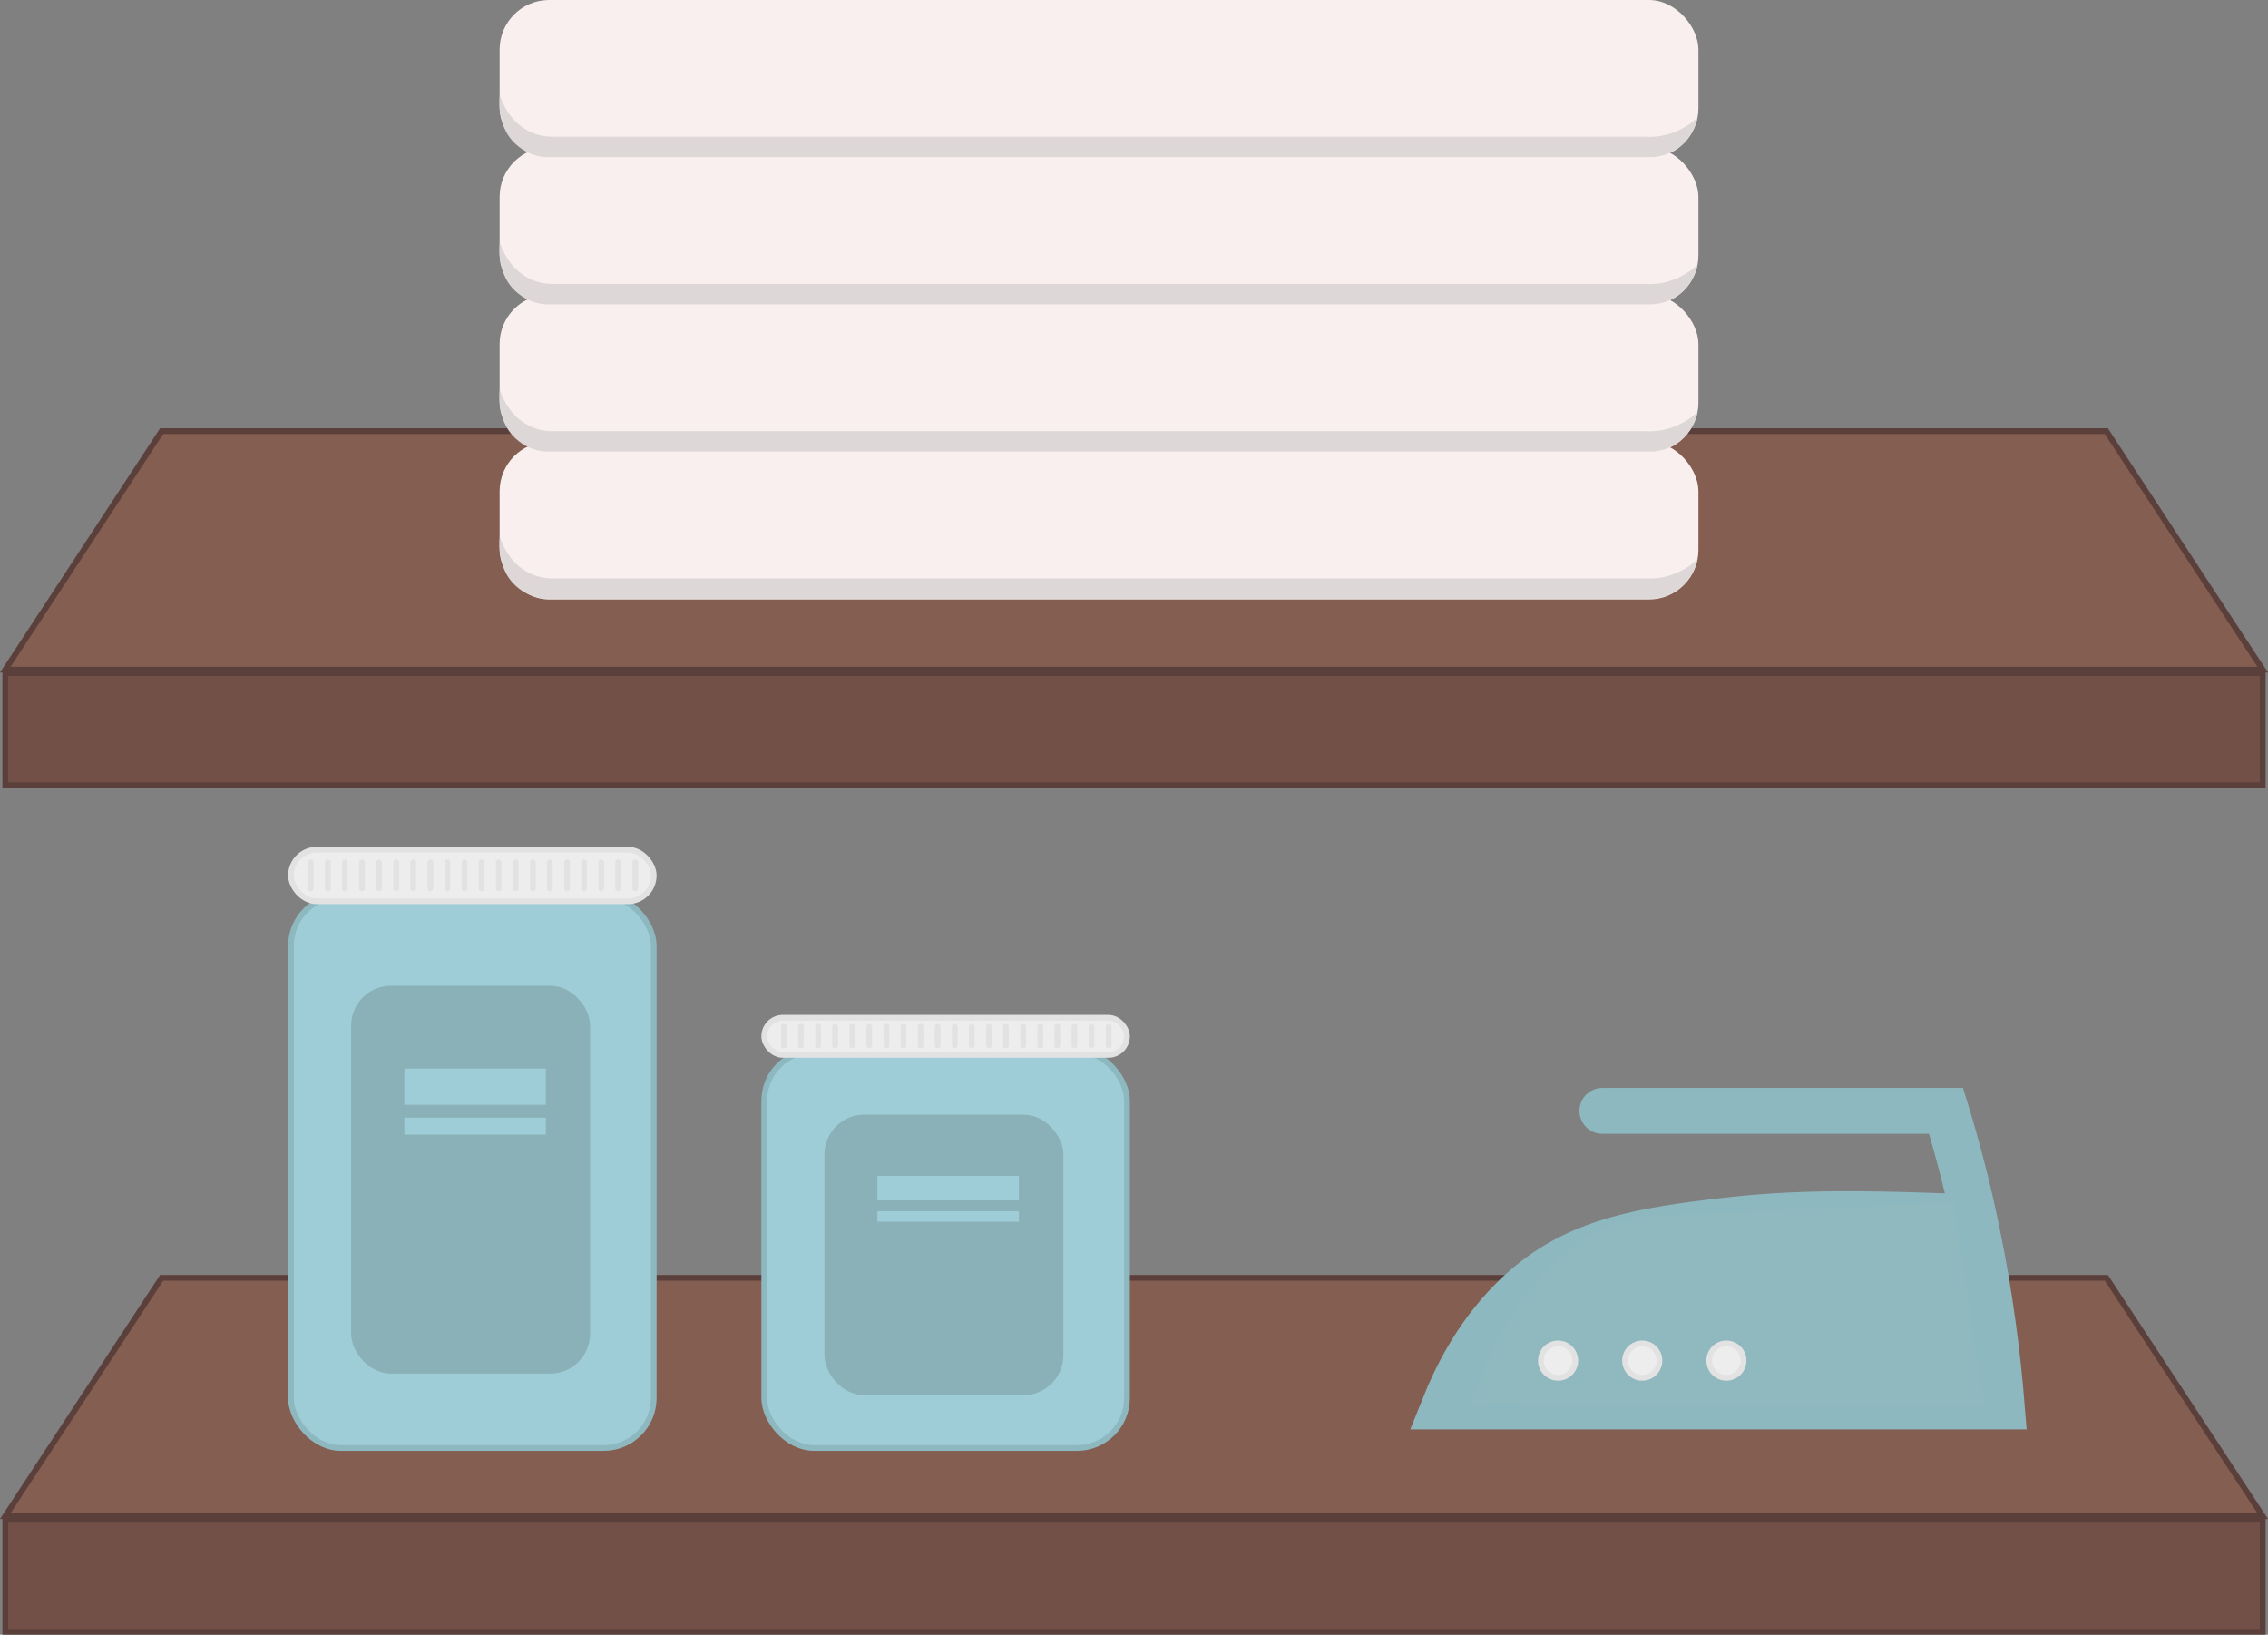<?xml version="1.0" encoding="UTF-8"?>
<svg id="laundry_shelf" xmlns="http://www.w3.org/2000/svg" viewBox="0 0 98.91 71.28">
  <rect x="0" y="0" width="98.91" height="71.28" fill="#808080" stroke="none"/>
  <rect x=".23" y="66.27" width="98.45" height="4.89" fill="#725047" stroke="#5b3f3b" stroke-miterlimit="10" stroke-width=".25"/>
  <polygon points="98.68 66.11 .23 66.11 7.05 55.72 91.86 55.72 98.68 66.11" fill="#845e51" stroke="#5b3f3b" stroke-miterlimit="10" stroke-width=".25"/>
  <rect x=".23" y="29.35" width="98.45" height="4.89" fill="#725047" stroke="#5b3f3b" stroke-miterlimit="10" stroke-width=".25"/>
  <polygon points="98.68 29.2 .23 29.2 7.05 18.8 91.86 18.8 98.68 29.2" fill="#845e51" stroke="#5b3f3b" stroke-miterlimit="10" stroke-width=".25"/>
  <rect x="21.79" y="19.26" width="52.28" height="6.88" rx="2.16" ry="2.16" fill="#f9efef"/>
  <path d="M21.8,23.39c-.03.24-.04.6.06,1.01.04.17.09.37.21.6.31.59.83.85,1,.93.15.07.38.15.69.18h48.27c.17,0,.45-.04.76-.17.09-.04.39-.18.67-.47.39-.4.52-.86.57-1.08-.2.19-.59.5-1.17.69-.46.15-.87.16-1.13.14H23.98c-.23-.01-.53-.06-.85-.21-.95-.44-1.27-1.41-1.34-1.62Z" fill="#ddd7d7"/>
  <rect x="21.79" y="12.84" width="52.28" height="6.88" rx="2.16" ry="2.16" fill="#f9efef"/>
  <path d="M21.8,16.97c-.03.24-.04.6.06,1.01.04.17.09.37.21.6.31.59.83.85,1,.93.15.07.38.15.69.18h48.27c.17,0,.45-.04.76-.17.09-.04.39-.18.67-.47.39-.4.52-.86.57-1.08-.2.19-.59.5-1.17.69-.46.15-.87.16-1.13.14H23.98c-.23-.01-.53-.06-.85-.21-.95-.44-1.27-1.41-1.34-1.62Z" fill="#ddd7d7"/>
  <rect x="21.79" y="6.42" width="52.28" height="6.88" rx="2.16" ry="2.16" fill="#f9efef"/>
  <path d="M21.8,10.55c-.03.24-.04.6.06,1.01.04.17.09.37.21.6.31.59.83.85,1,.93.15.07.38.15.69.18h48.27c.17,0,.45-.04.76-.17.09-.04.39-.18.67-.47.39-.4.52-.86.57-1.08-.2.19-.59.5-1.17.69-.46.15-.87.16-1.13.14H23.98c-.23-.01-.53-.06-.85-.21-.95-.44-1.27-1.41-1.34-1.62Z" fill="#ddd7d7"/>
  <rect x="21.79" width="52.28" height="6.88" rx="2.16" ry="2.16" fill="#f9efef"/>
  <path d="M21.8,4.13c-.03.24-.04.6.06,1.01.04.17.09.37.21.6.31.59.83.85,1,.93.15.07.38.15.69.18h48.27c.17,0,.45-.04.76-.17.09-.04.39-.18.67-.47.39-.4.52-.86.57-1.08-.2.19-.59.5-1.17.69-.46.15-.87.16-1.13.14H23.98c-.23-.01-.53-.06-.85-.21-.95-.44-1.27-1.41-1.34-1.62Z" fill="#ddd7d7"/>
  <rect x="12.69" y="39.06" width="15.82" height="24.08" rx="2.18" ry="2.18" fill="#9ecdd8" stroke="#8eb8bf" stroke-miterlimit="10" stroke-width=".25"/>
  <rect x="12.69" y="37.05" width="15.82" height="2.25" rx="1.13" ry="1.13" fill="#ededed" stroke="#e2e2e2" stroke-miterlimit="10" stroke-width=".25"/>
  <rect x="15.44" y="43.11" width="10.17" height="16.66" rx="1.61" ry="1.61" fill="#8ab1b7" stroke="#8ab1b7" stroke-miterlimit="10" stroke-width=".25"/>
  <rect x="17.51" y="46.47" width="6.42" height="1.83" fill="#9ecdd8" stroke="#8ab1b7" stroke-miterlimit="10" stroke-width=".25"/>
  <rect x="17.51" y="48.61" width="6.42" height=".99" fill="#9ecdd8" stroke="#8ab1b7" stroke-miterlimit="10" stroke-width=".25"/>
  <line x1="13.55" y1="37.6" x2="13.55" y2="38.74" fill="none" stroke="#e2e2e2" stroke-linecap="round" stroke-linejoin="round" stroke-width=".25"/>
  <line x1="14.3" y1="37.6" x2="14.3" y2="38.74" fill="none" stroke="#e2e2e2" stroke-linecap="round" stroke-linejoin="round" stroke-width=".25"/>
  <line x1="15.04" y1="37.6" x2="15.04" y2="38.74" fill="none" stroke="#e2e2e2" stroke-linecap="round" stroke-linejoin="round" stroke-width=".25"/>
  <line x1="15.79" y1="37.6" x2="15.79" y2="38.74" fill="none" stroke="#e2e2e2" stroke-linecap="round" stroke-linejoin="round" stroke-width=".25"/>
  <line x1="16.53" y1="37.6" x2="16.53" y2="38.74" fill="none" stroke="#e2e2e2" stroke-linecap="round" stroke-linejoin="round" stroke-width=".25"/>
  <line x1="17.28" y1="37.6" x2="17.28" y2="38.74" fill="none" stroke="#e2e2e2" stroke-linecap="round" stroke-linejoin="round" stroke-width=".25"/>
  <line x1="18.02" y1="37.6" x2="18.02" y2="38.74" fill="none" stroke="#e2e2e2" stroke-linecap="round" stroke-linejoin="round" stroke-width=".25"/>
  <line x1="18.77" y1="37.6" x2="18.77" y2="38.74" fill="none" stroke="#e2e2e2" stroke-linecap="round" stroke-linejoin="round" stroke-width=".25"/>
  <line x1="19.51" y1="37.6" x2="19.51" y2="38.74" fill="none" stroke="#e2e2e2" stroke-linecap="round" stroke-linejoin="round" stroke-width=".25"/>
  <line x1="20.26" y1="37.6" x2="20.26" y2="38.74" fill="none" stroke="#e2e2e2" stroke-linecap="round" stroke-linejoin="round" stroke-width=".25"/>
  <line x1="21" y1="37.6" x2="21" y2="38.74" fill="none" stroke="#e2e2e2" stroke-linecap="round" stroke-linejoin="round" stroke-width=".25"/>
  <line x1="21.75" y1="37.6" x2="21.75" y2="38.74" fill="none" stroke="#e2e2e2" stroke-linecap="round" stroke-linejoin="round" stroke-width=".25"/>
  <line x1="22.49" y1="37.6" x2="22.49" y2="38.74" fill="none" stroke="#e2e2e2" stroke-linecap="round" stroke-linejoin="round" stroke-width=".25"/>
  <line x1="23.24" y1="37.6" x2="23.24" y2="38.74" fill="none" stroke="#e2e2e2" stroke-linecap="round" stroke-linejoin="round" stroke-width=".25"/>
  <line x1="23.98" y1="37.6" x2="23.98" y2="38.74" fill="none" stroke="#e2e2e2" stroke-linecap="round" stroke-linejoin="round" stroke-width=".25"/>
  <line x1="24.73" y1="37.6" x2="24.73" y2="38.74" fill="none" stroke="#e2e2e2" stroke-linecap="round" stroke-linejoin="round" stroke-width=".25"/>
  <line x1="25.47" y1="37.6" x2="25.47" y2="38.74" fill="none" stroke="#e2e2e2" stroke-linecap="round" stroke-linejoin="round" stroke-width=".25"/>
  <line x1="26.22" y1="37.6" x2="26.22" y2="38.74" fill="none" stroke="#e2e2e2" stroke-linecap="round" stroke-linejoin="round" stroke-width=".25"/>
  <line x1="26.96" y1="37.6" x2="26.96" y2="38.74" fill="none" stroke="#e2e2e2" stroke-linecap="round" stroke-linejoin="round" stroke-width=".25"/>
  <line x1="27.71" y1="37.6" x2="27.71" y2="38.74" fill="none" stroke="#e2e2e2" stroke-linecap="round" stroke-linejoin="round" stroke-width=".25"/>
  <rect x="33.33" y="45.82" width="15.82" height="17.32" rx="2.18" ry="2.18" fill="#9ecdd8" stroke="#8eb8bf" stroke-miterlimit="10" stroke-width=".25"/>
  <rect x="33.33" y="44.38" width="15.82" height="1.62" rx=".81" ry=".81" fill="#ededed" stroke="#e2e2e2" stroke-miterlimit="10" stroke-width=".25"/>
  <rect x="36.08" y="48.73" width="10.17" height="11.98" rx="1.61" ry="1.61" fill="#8ab1b7" stroke="#8ab1b7" stroke-miterlimit="10" stroke-width=".25"/>
  <rect x="38.14" y="51.15" width="6.42" height="1.32" fill="#9ecdd8" stroke="#8ab1b7" stroke-miterlimit="10" stroke-width=".25"/>
  <rect x="38.14" y="52.69" width="6.42" height=".71" fill="#9ecdd8" stroke="#8ab1b7" stroke-miterlimit="10" stroke-width=".25"/>
  <line x1="34.19" y1="44.77" x2="34.19" y2="45.59" fill="none" stroke="#e2e2e2" stroke-linecap="round" stroke-linejoin="round" stroke-width=".25"/>
  <line x1="34.93" y1="44.77" x2="34.93" y2="45.59" fill="none" stroke="#e2e2e2" stroke-linecap="round" stroke-linejoin="round" stroke-width=".25"/>
  <line x1="35.68" y1="44.77" x2="35.68" y2="45.59" fill="none" stroke="#e2e2e2" stroke-linecap="round" stroke-linejoin="round" stroke-width=".25"/>
  <line x1="36.42" y1="44.77" x2="36.42" y2="45.59" fill="none" stroke="#e2e2e2" stroke-linecap="round" stroke-linejoin="round" stroke-width=".25"/>
  <line x1="37.17" y1="44.77" x2="37.17" y2="45.59" fill="none" stroke="#e2e2e2" stroke-linecap="round" stroke-linejoin="round" stroke-width=".25"/>
  <line x1="37.91" y1="44.77" x2="37.91" y2="45.59" fill="none" stroke="#e2e2e2" stroke-linecap="round" stroke-linejoin="round" stroke-width=".25"/>
  <line x1="38.66" y1="44.77" x2="38.66" y2="45.59" fill="none" stroke="#e2e2e2" stroke-linecap="round" stroke-linejoin="round" stroke-width=".25"/>
  <line x1="39.4" y1="44.77" x2="39.4" y2="45.59" fill="none" stroke="#e2e2e2" stroke-linecap="round" stroke-linejoin="round" stroke-width=".25"/>
  <line x1="40.15" y1="44.77" x2="40.15" y2="45.59" fill="none" stroke="#e2e2e2" stroke-linecap="round" stroke-linejoin="round" stroke-width=".25"/>
  <line x1="40.89" y1="44.77" x2="40.89" y2="45.59" fill="none" stroke="#e2e2e2" stroke-linecap="round" stroke-linejoin="round" stroke-width=".25"/>
  <line x1="41.64" y1="44.77" x2="41.64" y2="45.59" fill="none" stroke="#e2e2e2" stroke-linecap="round" stroke-linejoin="round" stroke-width=".25"/>
  <line x1="42.38" y1="44.77" x2="42.38" y2="45.59" fill="none" stroke="#e2e2e2" stroke-linecap="round" stroke-linejoin="round" stroke-width=".25"/>
  <line x1="43.13" y1="44.77" x2="43.13" y2="45.59" fill="none" stroke="#e2e2e2" stroke-linecap="round" stroke-linejoin="round" stroke-width=".25"/>
  <line x1="43.87" y1="44.77" x2="43.87" y2="45.59" fill="none" stroke="#e2e2e2" stroke-linecap="round" stroke-linejoin="round" stroke-width=".25"/>
  <line x1="44.62" y1="44.77" x2="44.62" y2="45.59" fill="none" stroke="#e2e2e2" stroke-linecap="round" stroke-linejoin="round" stroke-width=".25"/>
  <line x1="45.37" y1="44.77" x2="45.37" y2="45.59" fill="none" stroke="#e2e2e2" stroke-linecap="round" stroke-linejoin="round" stroke-width=".25"/>
  <line x1="46.11" y1="44.77" x2="46.11" y2="45.59" fill="none" stroke="#e2e2e2" stroke-linecap="round" stroke-linejoin="round" stroke-width=".25"/>
  <line x1="46.86" y1="44.77" x2="46.86" y2="45.59" fill="none" stroke="#e2e2e2" stroke-linecap="round" stroke-linejoin="round" stroke-width=".25"/>
  <line x1="47.6" y1="44.77" x2="47.6" y2="45.59" fill="none" stroke="#e2e2e2" stroke-linecap="round" stroke-linejoin="round" stroke-width=".25"/>
  <line x1="48.35" y1="44.77" x2="48.35" y2="45.59" fill="none" stroke="#e2e2e2" stroke-linecap="round" stroke-linejoin="round" stroke-width=".25"/>
  <path d="M69.88,48.44h14.99c.49,1.6.96,3.38,1.36,5.34.57,2.77.89,5.32,1.07,7.55h-24.32c.5-1.25,1.38-3.05,2.92-4.61,2.21-2.24,4.69-2.88,7.95-3.32,3.45-.46,5.88-.59,12.21-.31" fill="none" stroke="#8eb8bf" stroke-linecap="round" stroke-miterlimit="10" stroke-width="2"/>
  <path d="M85.21,52.39c-5.21.27-9.33.48-12.47.56-.66.02-1.88.04-3.3.84-2.42,1.36-3.84,4.08-4.27,4.94-.49.97-.82,1.87-1.03,2.51,7.46.01,14.92.03,22.39.04-.44-2.96-.88-5.92-1.32-8.89Z" fill="#8fb8bf"/>
  <circle cx="67.95" cy="59.33" r=".75" fill="#ededed" stroke="#e2e2e2" stroke-miterlimit="10" stroke-width=".25"/>
  <circle cx="71.62" cy="59.33" r=".75" fill="#ededed" stroke="#e2e2e2" stroke-miterlimit="10" stroke-width=".25"/>
  <circle cx="75.29" cy="59.33" r=".75" fill="#ededed" stroke="#e2e2e2" stroke-miterlimit="10" stroke-width=".25"/>
</svg>